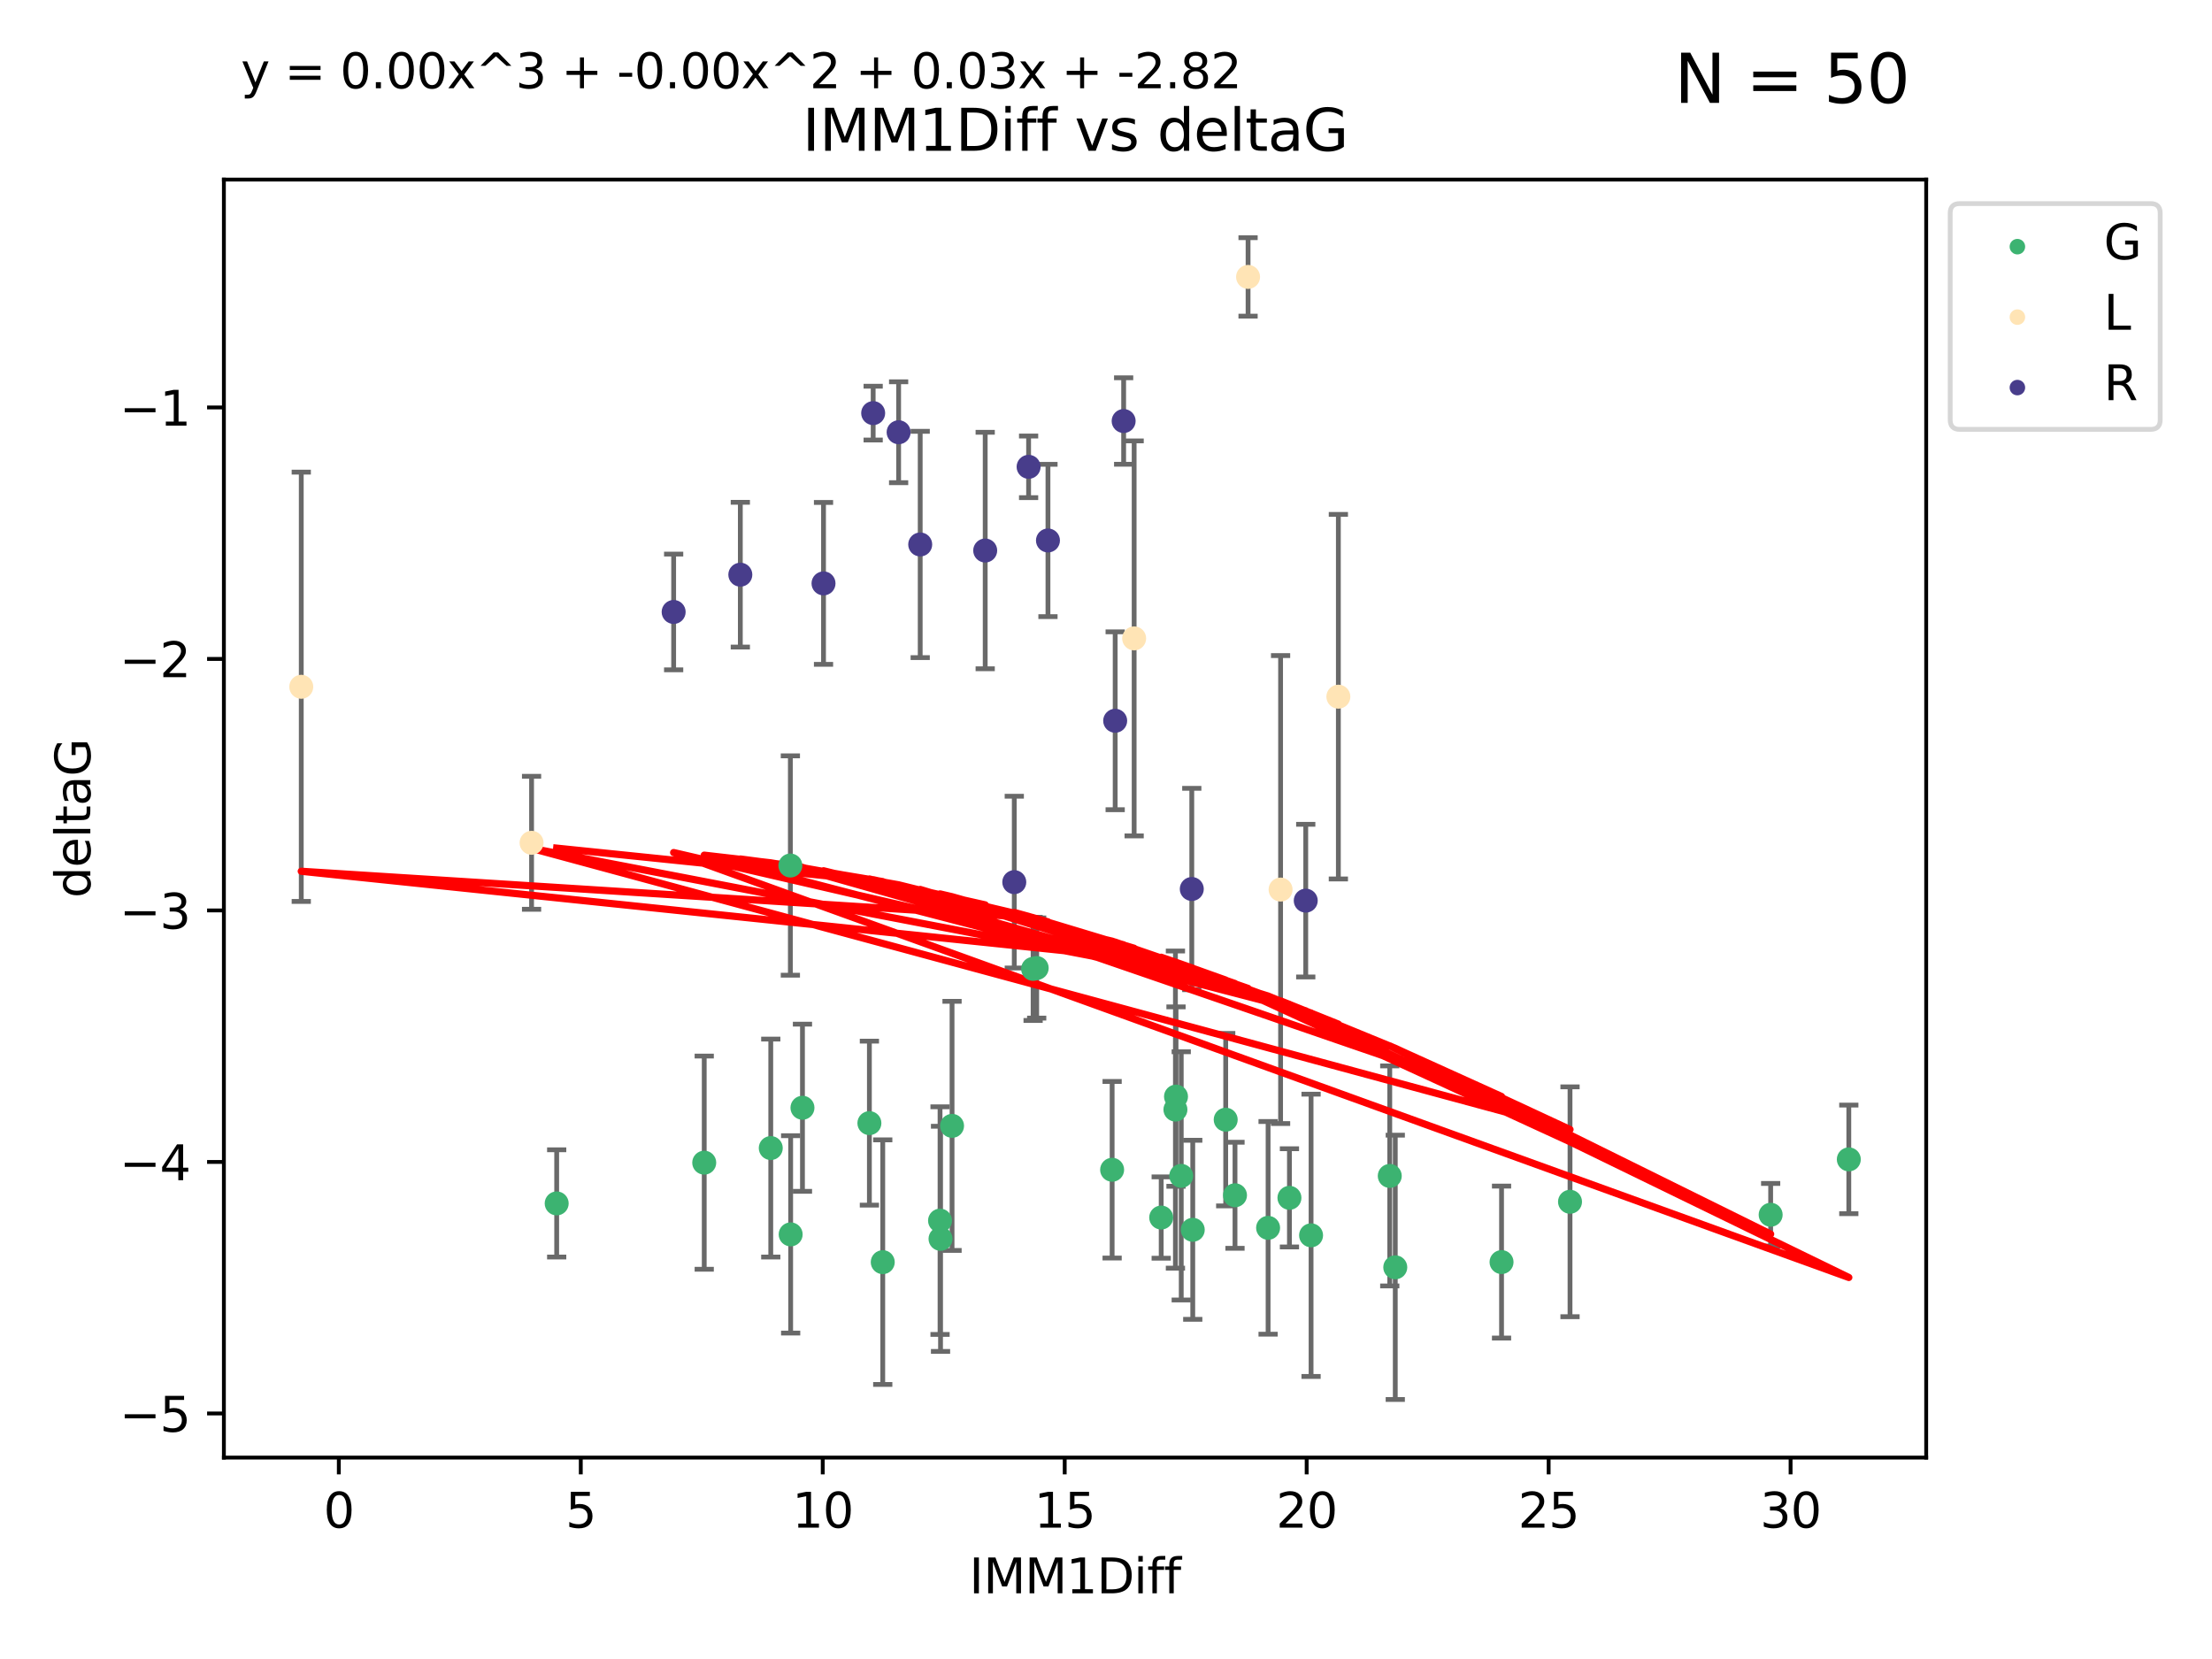 <?xml version="1.0" encoding="utf-8" standalone="no"?>
<!DOCTYPE svg PUBLIC "-//W3C//DTD SVG 1.1//EN"
  "http://www.w3.org/Graphics/SVG/1.1/DTD/svg11.dtd">
<svg xmlns:xlink="http://www.w3.org/1999/xlink" width="460.8pt" height="345.6pt" viewBox="0 0 460.8 345.6" xmlns="http://www.w3.org/2000/svg" version="1.1">
 <defs>
  <style type="text/css">*{stroke-linejoin: round; stroke-linecap: butt}</style>
 </defs>
 <g id="figure_1">
  <g id="patch_1">
   <path d="M 0 345.6 
L 460.8 345.6 
L 460.8 0 
L 0 0 
z
" style="fill: #ffffff"/>
  </g>
  <g id="axes_1">
   <g id="patch_2">
    <path d="M 46.64 303.64 
L 401.26 303.64 
L 401.26 37.411 
L 46.64 37.411 
z
" style="fill: #ffffff"/>
   </g>
   <g id="PathCollection_1">
    <defs>
     <path id="m63e83437bb" d="M 0 1.118 
C 0.297 1.118 0.581 1 0.791 0.791 
C 1 0.581 1.118 0.297 1.118 0 
C 1.118 -0.297 1 -0.581 0.791 -0.791 
C 0.581 -1 0.297 -1.118 0 -1.118 
C -0.297 -1.118 -0.581 -1 -0.791 -0.791 
C -1 -0.581 -1.118 -0.297 -1.118 0 
C -1.118 0.297 -1 0.581 -0.791 0.791 
C -0.581 1 -0.297 1.118 0 1.118 
z
" style="stroke: #3cb371"/>
    </defs>
    <g clip-path="url(#p854e2617be)">
     <use xlink:href="#m63e83437bb" x="115.967" y="250.694" style="fill: #3cb371; stroke: #3cb371"/>
     <use xlink:href="#m63e83437bb" x="183.893" y="262.93" style="fill: #3cb371; stroke: #3cb371"/>
     <use xlink:href="#m63e83437bb" x="160.565" y="239.16" style="fill: #3cb371; stroke: #3cb371"/>
     <use xlink:href="#m63e83437bb" x="146.704" y="242.204" style="fill: #3cb371; stroke: #3cb371"/>
     <use xlink:href="#m63e83437bb" x="273.12" y="257.34" style="fill: #3cb371; stroke: #3cb371"/>
     <use xlink:href="#m63e83437bb" x="164.709" y="257.145" style="fill: #3cb371; stroke: #3cb371"/>
     <use xlink:href="#m63e83437bb" x="231.677" y="243.683" style="fill: #3cb371; stroke: #3cb371"/>
     <use xlink:href="#m63e83437bb" x="257.273" y="248.997" style="fill: #3cb371; stroke: #3cb371"/>
     <use xlink:href="#m63e83437bb" x="327.064" y="250.352" style="fill: #3cb371; stroke: #3cb371"/>
     <use xlink:href="#m63e83437bb" x="290.661" y="264.006" style="fill: #3cb371; stroke: #3cb371"/>
     <use xlink:href="#m63e83437bb" x="264.168" y="255.783" style="fill: #3cb371; stroke: #3cb371"/>
     <use xlink:href="#m63e83437bb" x="195.93" y="258.074" style="fill: #3cb371; stroke: #3cb371"/>
     <use xlink:href="#m63e83437bb" x="246.073" y="244.958" style="fill: #3cb371; stroke: #3cb371"/>
     <use xlink:href="#m63e83437bb" x="241.899" y="253.637" style="fill: #3cb371; stroke: #3cb371"/>
     <use xlink:href="#m63e83437bb" x="268.614" y="249.531" style="fill: #3cb371; stroke: #3cb371"/>
     <use xlink:href="#m63e83437bb" x="215.961" y="201.658" style="fill: #3cb371; stroke: #3cb371"/>
     <use xlink:href="#m63e83437bb" x="248.472" y="256.189" style="fill: #3cb371; stroke: #3cb371"/>
     <use xlink:href="#m63e83437bb" x="368.86" y="253.055" style="fill: #3cb371; stroke: #3cb371"/>
     <use xlink:href="#m63e83437bb" x="289.512" y="244.969" style="fill: #3cb371; stroke: #3cb371"/>
     <use xlink:href="#m63e83437bb" x="312.799" y="262.915" style="fill: #3cb371; stroke: #3cb371"/>
     <use xlink:href="#m63e83437bb" x="181.111" y="233.968" style="fill: #3cb371; stroke: #3cb371"/>
     <use xlink:href="#m63e83437bb" x="215.215" y="201.836" style="fill: #3cb371; stroke: #3cb371"/>
     <use xlink:href="#m63e83437bb" x="244.984" y="228.439" style="fill: #3cb371; stroke: #3cb371"/>
     <use xlink:href="#m63e83437bb" x="385.141" y="241.52" style="fill: #3cb371; stroke: #3cb371"/>
     <use xlink:href="#m63e83437bb" x="255.337" y="233.249" style="fill: #3cb371; stroke: #3cb371"/>
     <use xlink:href="#m63e83437bb" x="244.863" y="231.145" style="fill: #3cb371; stroke: #3cb371"/>
     <use xlink:href="#m63e83437bb" x="164.648" y="180.303" style="fill: #3cb371; stroke: #3cb371"/>
     <use xlink:href="#m63e83437bb" x="198.329" y="234.537" style="fill: #3cb371; stroke: #3cb371"/>
     <use xlink:href="#m63e83437bb" x="195.829" y="254.278" style="fill: #3cb371; stroke: #3cb371"/>
     <use xlink:href="#m63e83437bb" x="167.168" y="230.765" style="fill: #3cb371; stroke: #3cb371"/>
    </g>
   </g>
   <g id="PathCollection_2">
    <defs>
     <path id="m8bf3eb00a0" d="M 0 1.118 
C 0.297 1.118 0.581 1 0.791 0.791 
C 1 0.581 1.118 0.297 1.118 0 
C 1.118 -0.297 1 -0.581 0.791 -0.791 
C 0.581 -1 0.297 -1.118 0 -1.118 
C -0.297 -1.118 -0.581 -1 -0.791 -0.791 
C -1 -0.581 -1.118 -0.297 -1.118 0 
C -1.118 0.297 -1 0.581 -0.791 0.791 
C -0.581 1 -0.297 1.118 0 1.118 
z
" style="stroke: #ffe4b5"/>
    </defs>
    <g clip-path="url(#p854e2617be)">
     <use xlink:href="#m8bf3eb00a0" x="110.735" y="175.57" style="fill: #ffe4b5; stroke: #ffe4b5"/>
     <use xlink:href="#m8bf3eb00a0" x="62.759" y="143.071" style="fill: #ffe4b5; stroke: #ffe4b5"/>
     <use xlink:href="#m8bf3eb00a0" x="278.806" y="145.132" style="fill: #ffe4b5; stroke: #ffe4b5"/>
     <use xlink:href="#m8bf3eb00a0" x="266.769" y="185.314" style="fill: #ffe4b5; stroke: #ffe4b5"/>
     <use xlink:href="#m8bf3eb00a0" x="236.264" y="132.989" style="fill: #ffe4b5; stroke: #ffe4b5"/>
     <use xlink:href="#m8bf3eb00a0" x="259.995" y="57.685" style="fill: #ffe4b5; stroke: #ffe4b5"/>
    </g>
   </g>
   <g id="PathCollection_3">
    <defs>
     <path id="m3279760437" d="M 0 1.118 
C 0.297 1.118 0.581 1 0.791 0.791 
C 1 0.581 1.118 0.297 1.118 0 
C 1.118 -0.297 1 -0.581 0.791 -0.791 
C 0.581 -1 0.297 -1.118 0 -1.118 
C -0.297 -1.118 -0.581 -1 -0.791 -0.791 
C -1 -0.581 -1.118 -0.297 -1.118 0 
C -1.118 0.297 -1 0.581 -0.791 0.791 
C -0.581 1 -0.297 1.118 0 1.118 
z
" style="stroke: #483d8b"/>
    </defs>
    <g clip-path="url(#p854e2617be)">
     <use xlink:href="#m3279760437" x="140.333" y="127.483" style="fill: #483d8b; stroke: #483d8b"/>
     <use xlink:href="#m3279760437" x="248.271" y="185.193" style="fill: #483d8b; stroke: #483d8b"/>
     <use xlink:href="#m3279760437" x="181.897" y="86.058" style="fill: #483d8b; stroke: #483d8b"/>
     <use xlink:href="#m3279760437" x="205.235" y="114.683" style="fill: #483d8b; stroke: #483d8b"/>
     <use xlink:href="#m3279760437" x="154.224" y="119.716" style="fill: #483d8b; stroke: #483d8b"/>
     <use xlink:href="#m3279760437" x="187.2" y="90.044" style="fill: #483d8b; stroke: #483d8b"/>
     <use xlink:href="#m3279760437" x="218.31" y="112.59" style="fill: #483d8b; stroke: #483d8b"/>
     <use xlink:href="#m3279760437" x="211.293" y="183.764" style="fill: #483d8b; stroke: #483d8b"/>
     <use xlink:href="#m3279760437" x="214.277" y="97.249" style="fill: #483d8b; stroke: #483d8b"/>
     <use xlink:href="#m3279760437" x="234.076" y="87.707" style="fill: #483d8b; stroke: #483d8b"/>
     <use xlink:href="#m3279760437" x="171.554" y="121.532" style="fill: #483d8b; stroke: #483d8b"/>
     <use xlink:href="#m3279760437" x="232.312" y="150.149" style="fill: #483d8b; stroke: #483d8b"/>
     <use xlink:href="#m3279760437" x="191.696" y="113.422" style="fill: #483d8b; stroke: #483d8b"/>
     <use xlink:href="#m3279760437" x="272.011" y="187.62" style="fill: #483d8b; stroke: #483d8b"/>
    </g>
   </g>
   <g id="matplotlib.axis_1">
    <g id="xtick_1">
     <g id="line2d_1">
      <defs>
       <path id="m017b2da6de" d="M 0 0 
L 0 3.5 
" style="stroke: #000000; stroke-width: 0.8"/>
      </defs>
      <g>
       <use xlink:href="#m017b2da6de" x="70.582" y="303.64" style="stroke: #000000; stroke-width: 0.8"/>
      </g>
     </g>
     <g id="text_1">
      <!-- 0 -->
      <g transform="translate(67.401 318.238)scale(0.1 -0.1)">
       <defs>
        <path id="DejaVuSans-30" d="M 2034 4250 
Q 1547 4250 1301 3770 
Q 1056 3291 1056 2328 
Q 1056 1369 1301 889 
Q 1547 409 2034 409 
Q 2525 409 2770 889 
Q 3016 1369 3016 2328 
Q 3016 3291 2770 3770 
Q 2525 4250 2034 4250 
z
M 2034 4750 
Q 2819 4750 3233 4129 
Q 3647 3509 3647 2328 
Q 3647 1150 3233 529 
Q 2819 -91 2034 -91 
Q 1250 -91 836 529 
Q 422 1150 422 2328 
Q 422 3509 836 4129 
Q 1250 4750 2034 4750 
z
" transform="scale(0.016)"/>
       </defs>
       <use xlink:href="#DejaVuSans-30"/>
      </g>
     </g>
    </g>
    <g id="xtick_2">
     <g id="line2d_2">
      <g>
       <use xlink:href="#m017b2da6de" x="120.987" y="303.64" style="stroke: #000000; stroke-width: 0.8"/>
      </g>
     </g>
     <g id="text_2">
      <!-- 5 -->
      <g transform="translate(117.806 318.238)scale(0.1 -0.1)">
       <defs>
        <path id="DejaVuSans-35" d="M 691 4666 
L 3169 4666 
L 3169 4134 
L 1269 4134 
L 1269 2991 
Q 1406 3038 1543 3061 
Q 1681 3084 1819 3084 
Q 2600 3084 3056 2656 
Q 3513 2228 3513 1497 
Q 3513 744 3044 326 
Q 2575 -91 1722 -91 
Q 1428 -91 1123 -41 
Q 819 9 494 109 
L 494 744 
Q 775 591 1075 516 
Q 1375 441 1709 441 
Q 2250 441 2565 725 
Q 2881 1009 2881 1497 
Q 2881 1984 2565 2268 
Q 2250 2553 1709 2553 
Q 1456 2553 1204 2497 
Q 953 2441 691 2322 
L 691 4666 
z
" transform="scale(0.016)"/>
       </defs>
       <use xlink:href="#DejaVuSans-35"/>
      </g>
     </g>
    </g>
    <g id="xtick_3">
     <g id="line2d_3">
      <g>
       <use xlink:href="#m017b2da6de" x="171.392" y="303.64" style="stroke: #000000; stroke-width: 0.8"/>
      </g>
     </g>
     <g id="text_3">
      <!-- 10 -->
      <g transform="translate(165.03 318.238)scale(0.1 -0.1)">
       <defs>
        <path id="DejaVuSans-31" d="M 794 531 
L 1825 531 
L 1825 4091 
L 703 3866 
L 703 4441 
L 1819 4666 
L 2450 4666 
L 2450 531 
L 3481 531 
L 3481 0 
L 794 0 
L 794 531 
z
" transform="scale(0.016)"/>
       </defs>
       <use xlink:href="#DejaVuSans-31"/>
       <use xlink:href="#DejaVuSans-30" x="63.623"/>
      </g>
     </g>
    </g>
    <g id="xtick_4">
     <g id="line2d_4">
      <g>
       <use xlink:href="#m017b2da6de" x="221.798" y="303.64" style="stroke: #000000; stroke-width: 0.8"/>
      </g>
     </g>
     <g id="text_4">
      <!-- 15 -->
      <g transform="translate(215.435 318.238)scale(0.1 -0.1)">
       <use xlink:href="#DejaVuSans-31"/>
       <use xlink:href="#DejaVuSans-35" x="63.623"/>
      </g>
     </g>
    </g>
    <g id="xtick_5">
     <g id="line2d_5">
      <g>
       <use xlink:href="#m017b2da6de" x="272.203" y="303.64" style="stroke: #000000; stroke-width: 0.8"/>
      </g>
     </g>
     <g id="text_5">
      <!-- 20 -->
      <g transform="translate(265.84 318.238)scale(0.1 -0.1)">
       <defs>
        <path id="DejaVuSans-32" d="M 1228 531 
L 3431 531 
L 3431 0 
L 469 0 
L 469 531 
Q 828 903 1448 1529 
Q 2069 2156 2228 2338 
Q 2531 2678 2651 2914 
Q 2772 3150 2772 3378 
Q 2772 3750 2511 3984 
Q 2250 4219 1831 4219 
Q 1534 4219 1204 4116 
Q 875 4013 500 3803 
L 500 4441 
Q 881 4594 1212 4672 
Q 1544 4750 1819 4750 
Q 2544 4750 2975 4387 
Q 3406 4025 3406 3419 
Q 3406 3131 3298 2873 
Q 3191 2616 2906 2266 
Q 2828 2175 2409 1742 
Q 1991 1309 1228 531 
z
" transform="scale(0.016)"/>
       </defs>
       <use xlink:href="#DejaVuSans-32"/>
       <use xlink:href="#DejaVuSans-30" x="63.623"/>
      </g>
     </g>
    </g>
    <g id="xtick_6">
     <g id="line2d_6">
      <g>
       <use xlink:href="#m017b2da6de" x="322.608" y="303.64" style="stroke: #000000; stroke-width: 0.8"/>
      </g>
     </g>
     <g id="text_6">
      <!-- 25 -->
      <g transform="translate(316.246 318.238)scale(0.1 -0.1)">
       <use xlink:href="#DejaVuSans-32"/>
       <use xlink:href="#DejaVuSans-35" x="63.623"/>
      </g>
     </g>
    </g>
    <g id="xtick_7">
     <g id="line2d_7">
      <g>
       <use xlink:href="#m017b2da6de" x="373.013" y="303.64" style="stroke: #000000; stroke-width: 0.8"/>
      </g>
     </g>
     <g id="text_7">
      <!-- 30 -->
      <g transform="translate(366.651 318.238)scale(0.1 -0.1)">
       <defs>
        <path id="DejaVuSans-33" d="M 2597 2516 
Q 3050 2419 3304 2112 
Q 3559 1806 3559 1356 
Q 3559 666 3084 287 
Q 2609 -91 1734 -91 
Q 1441 -91 1130 -33 
Q 819 25 488 141 
L 488 750 
Q 750 597 1062 519 
Q 1375 441 1716 441 
Q 2309 441 2620 675 
Q 2931 909 2931 1356 
Q 2931 1769 2642 2001 
Q 2353 2234 1838 2234 
L 1294 2234 
L 1294 2753 
L 1863 2753 
Q 2328 2753 2575 2939 
Q 2822 3125 2822 3475 
Q 2822 3834 2567 4026 
Q 2313 4219 1838 4219 
Q 1578 4219 1281 4162 
Q 984 4106 628 3988 
L 628 4550 
Q 988 4650 1302 4700 
Q 1616 4750 1894 4750 
Q 2613 4750 3031 4423 
Q 3450 4097 3450 3541 
Q 3450 3153 3228 2886 
Q 3006 2619 2597 2516 
z
" transform="scale(0.016)"/>
       </defs>
       <use xlink:href="#DejaVuSans-33"/>
       <use xlink:href="#DejaVuSans-30" x="63.623"/>
      </g>
     </g>
    </g>
    <g id="text_8">
     <!-- IMM1Diff -->
     <g transform="translate(201.906 331.917)scale(0.1 -0.1)">
      <defs>
       <path id="DejaVuSans-49" d="M 628 4666 
L 1259 4666 
L 1259 0 
L 628 0 
L 628 4666 
z
" transform="scale(0.016)"/>
       <path id="DejaVuSans-4d" d="M 628 4666 
L 1569 4666 
L 2759 1491 
L 3956 4666 
L 4897 4666 
L 4897 0 
L 4281 0 
L 4281 4097 
L 3078 897 
L 2444 897 
L 1241 4097 
L 1241 0 
L 628 0 
L 628 4666 
z
" transform="scale(0.016)"/>
       <path id="DejaVuSans-44" d="M 1259 4147 
L 1259 519 
L 2022 519 
Q 2988 519 3436 956 
Q 3884 1394 3884 2338 
Q 3884 3275 3436 3711 
Q 2988 4147 2022 4147 
L 1259 4147 
z
M 628 4666 
L 1925 4666 
Q 3281 4666 3915 4102 
Q 4550 3538 4550 2338 
Q 4550 1131 3912 565 
Q 3275 0 1925 0 
L 628 0 
L 628 4666 
z
" transform="scale(0.016)"/>
       <path id="DejaVuSans-69" d="M 603 3500 
L 1178 3500 
L 1178 0 
L 603 0 
L 603 3500 
z
M 603 4863 
L 1178 4863 
L 1178 4134 
L 603 4134 
L 603 4863 
z
" transform="scale(0.016)"/>
       <path id="DejaVuSans-66" d="M 2375 4863 
L 2375 4384 
L 1825 4384 
Q 1516 4384 1395 4259 
Q 1275 4134 1275 3809 
L 1275 3500 
L 2222 3500 
L 2222 3053 
L 1275 3053 
L 1275 0 
L 697 0 
L 697 3053 
L 147 3053 
L 147 3500 
L 697 3500 
L 697 3744 
Q 697 4328 969 4595 
Q 1241 4863 1831 4863 
L 2375 4863 
z
" transform="scale(0.016)"/>
      </defs>
      <use xlink:href="#DejaVuSans-49"/>
      <use xlink:href="#DejaVuSans-4d" x="29.492"/>
      <use xlink:href="#DejaVuSans-4d" x="115.771"/>
      <use xlink:href="#DejaVuSans-31" x="202.051"/>
      <use xlink:href="#DejaVuSans-44" x="265.674"/>
      <use xlink:href="#DejaVuSans-69" x="342.676"/>
      <use xlink:href="#DejaVuSans-66" x="370.459"/>
      <use xlink:href="#DejaVuSans-66" x="405.664"/>
     </g>
    </g>
   </g>
   <g id="matplotlib.axis_2">
    <g id="ytick_1">
     <g id="line2d_8">
      <defs>
       <path id="mad3eab6c89" d="M 0 0 
L -3.5 0 
" style="stroke: #000000; stroke-width: 0.8"/>
      </defs>
      <g>
       <use xlink:href="#mad3eab6c89" x="46.64" y="294.452" style="stroke: #000000; stroke-width: 0.8"/>
      </g>
     </g>
     <g id="text_9">
      <!-- −5 -->
      <g transform="translate(24.898 298.251)scale(0.1 -0.1)">
       <defs>
        <path id="DejaVuSans-2212" d="M 678 2272 
L 4684 2272 
L 4684 1741 
L 678 1741 
L 678 2272 
z
" transform="scale(0.016)"/>
       </defs>
       <use xlink:href="#DejaVuSans-2212"/>
       <use xlink:href="#DejaVuSans-35" x="83.789"/>
      </g>
     </g>
    </g>
    <g id="ytick_2">
     <g id="line2d_9">
      <g>
       <use xlink:href="#mad3eab6c89" x="46.64" y="242.057" style="stroke: #000000; stroke-width: 0.8"/>
      </g>
     </g>
     <g id="text_10">
      <!-- −4 -->
      <g transform="translate(24.898 245.857)scale(0.1 -0.1)">
       <defs>
        <path id="DejaVuSans-34" d="M 2419 4116 
L 825 1625 
L 2419 1625 
L 2419 4116 
z
M 2253 4666 
L 3047 4666 
L 3047 1625 
L 3713 1625 
L 3713 1100 
L 3047 1100 
L 3047 0 
L 2419 0 
L 2419 1100 
L 313 1100 
L 313 1709 
L 2253 4666 
z
" transform="scale(0.016)"/>
       </defs>
       <use xlink:href="#DejaVuSans-2212"/>
       <use xlink:href="#DejaVuSans-34" x="83.789"/>
      </g>
     </g>
    </g>
    <g id="ytick_3">
     <g id="line2d_10">
      <g>
       <use xlink:href="#mad3eab6c89" x="46.64" y="189.663" style="stroke: #000000; stroke-width: 0.8"/>
      </g>
     </g>
     <g id="text_11">
      <!-- −3 -->
      <g transform="translate(24.898 193.462)scale(0.1 -0.1)">
       <use xlink:href="#DejaVuSans-2212"/>
       <use xlink:href="#DejaVuSans-33" x="83.789"/>
      </g>
     </g>
    </g>
    <g id="ytick_4">
     <g id="line2d_11">
      <g>
       <use xlink:href="#mad3eab6c89" x="46.64" y="137.269" style="stroke: #000000; stroke-width: 0.8"/>
      </g>
     </g>
     <g id="text_12">
      <!-- −2 -->
      <g transform="translate(24.898 141.068)scale(0.1 -0.1)">
       <use xlink:href="#DejaVuSans-2212"/>
       <use xlink:href="#DejaVuSans-32" x="83.789"/>
      </g>
     </g>
    </g>
    <g id="ytick_5">
     <g id="line2d_12">
      <g>
       <use xlink:href="#mad3eab6c89" x="46.64" y="84.875" style="stroke: #000000; stroke-width: 0.8"/>
      </g>
     </g>
     <g id="text_13">
      <!-- −1 -->
      <g transform="translate(24.898 88.674)scale(0.1 -0.1)">
       <use xlink:href="#DejaVuSans-2212"/>
       <use xlink:href="#DejaVuSans-31" x="83.789"/>
      </g>
     </g>
    </g>
    <g id="text_14">
     <!-- deltaG -->
     <g transform="translate(18.818 187.064)rotate(-90)scale(0.1 -0.1)">
      <defs>
       <path id="DejaVuSans-64" d="M 2906 2969 
L 2906 4863 
L 3481 4863 
L 3481 0 
L 2906 0 
L 2906 525 
Q 2725 213 2448 61 
Q 2172 -91 1784 -91 
Q 1150 -91 751 415 
Q 353 922 353 1747 
Q 353 2572 751 3078 
Q 1150 3584 1784 3584 
Q 2172 3584 2448 3432 
Q 2725 3281 2906 2969 
z
M 947 1747 
Q 947 1113 1208 752 
Q 1469 391 1925 391 
Q 2381 391 2643 752 
Q 2906 1113 2906 1747 
Q 2906 2381 2643 2742 
Q 2381 3103 1925 3103 
Q 1469 3103 1208 2742 
Q 947 2381 947 1747 
z
" transform="scale(0.016)"/>
       <path id="DejaVuSans-65" d="M 3597 1894 
L 3597 1613 
L 953 1613 
Q 991 1019 1311 708 
Q 1631 397 2203 397 
Q 2534 397 2845 478 
Q 3156 559 3463 722 
L 3463 178 
Q 3153 47 2828 -22 
Q 2503 -91 2169 -91 
Q 1331 -91 842 396 
Q 353 884 353 1716 
Q 353 2575 817 3079 
Q 1281 3584 2069 3584 
Q 2775 3584 3186 3129 
Q 3597 2675 3597 1894 
z
M 3022 2063 
Q 3016 2534 2758 2815 
Q 2500 3097 2075 3097 
Q 1594 3097 1305 2825 
Q 1016 2553 972 2059 
L 3022 2063 
z
" transform="scale(0.016)"/>
       <path id="DejaVuSans-6c" d="M 603 4863 
L 1178 4863 
L 1178 0 
L 603 0 
L 603 4863 
z
" transform="scale(0.016)"/>
       <path id="DejaVuSans-74" d="M 1172 4494 
L 1172 3500 
L 2356 3500 
L 2356 3053 
L 1172 3053 
L 1172 1153 
Q 1172 725 1289 603 
Q 1406 481 1766 481 
L 2356 481 
L 2356 0 
L 1766 0 
Q 1100 0 847 248 
Q 594 497 594 1153 
L 594 3053 
L 172 3053 
L 172 3500 
L 594 3500 
L 594 4494 
L 1172 4494 
z
" transform="scale(0.016)"/>
       <path id="DejaVuSans-61" d="M 2194 1759 
Q 1497 1759 1228 1600 
Q 959 1441 959 1056 
Q 959 750 1161 570 
Q 1363 391 1709 391 
Q 2188 391 2477 730 
Q 2766 1069 2766 1631 
L 2766 1759 
L 2194 1759 
z
M 3341 1997 
L 3341 0 
L 2766 0 
L 2766 531 
Q 2569 213 2275 61 
Q 1981 -91 1556 -91 
Q 1019 -91 701 211 
Q 384 513 384 1019 
Q 384 1609 779 1909 
Q 1175 2209 1959 2209 
L 2766 2209 
L 2766 2266 
Q 2766 2663 2505 2880 
Q 2244 3097 1772 3097 
Q 1472 3097 1187 3025 
Q 903 2953 641 2809 
L 641 3341 
Q 956 3463 1253 3523 
Q 1550 3584 1831 3584 
Q 2591 3584 2966 3190 
Q 3341 2797 3341 1997 
z
" transform="scale(0.016)"/>
       <path id="DejaVuSans-47" d="M 3809 666 
L 3809 1919 
L 2778 1919 
L 2778 2438 
L 4434 2438 
L 4434 434 
Q 4069 175 3628 42 
Q 3188 -91 2688 -91 
Q 1594 -91 976 548 
Q 359 1188 359 2328 
Q 359 3472 976 4111 
Q 1594 4750 2688 4750 
Q 3144 4750 3555 4637 
Q 3966 4525 4313 4306 
L 4313 3634 
Q 3963 3931 3569 4081 
Q 3175 4231 2741 4231 
Q 1884 4231 1454 3753 
Q 1025 3275 1025 2328 
Q 1025 1384 1454 906 
Q 1884 428 2741 428 
Q 3075 428 3337 486 
Q 3600 544 3809 666 
z
" transform="scale(0.016)"/>
      </defs>
      <use xlink:href="#DejaVuSans-64"/>
      <use xlink:href="#DejaVuSans-65" x="63.477"/>
      <use xlink:href="#DejaVuSans-6c" x="125"/>
      <use xlink:href="#DejaVuSans-74" x="152.783"/>
      <use xlink:href="#DejaVuSans-61" x="191.992"/>
      <use xlink:href="#DejaVuSans-47" x="253.271"/>
     </g>
    </g>
   </g>
   <g id="LineCollection_1">
    <path d="M 115.967 261.865 
L 115.967 239.523 
" clip-path="url(#p854e2617be)" style="fill: none; stroke: #696969"/>
    <path d="M 183.893 288.405 
L 183.893 237.455 
" clip-path="url(#p854e2617be)" style="fill: none; stroke: #696969"/>
    <path d="M 160.565 261.862 
L 160.565 216.458 
" clip-path="url(#p854e2617be)" style="fill: none; stroke: #696969"/>
    <path d="M 146.704 264.405 
L 146.704 220.002 
" clip-path="url(#p854e2617be)" style="fill: none; stroke: #696969"/>
    <path d="M 273.12 286.739 
L 273.12 227.94 
" clip-path="url(#p854e2617be)" style="fill: none; stroke: #696969"/>
    <path d="M 164.709 277.699 
L 164.709 236.59 
" clip-path="url(#p854e2617be)" style="fill: none; stroke: #696969"/>
    <path d="M 231.677 262.075 
L 231.677 225.29 
" clip-path="url(#p854e2617be)" style="fill: none; stroke: #696969"/>
    <path d="M 257.273 260.044 
L 257.273 237.949 
" clip-path="url(#p854e2617be)" style="fill: none; stroke: #696969"/>
    <path d="M 327.064 274.292 
L 327.064 226.412 
" clip-path="url(#p854e2617be)" style="fill: none; stroke: #696969"/>
    <path d="M 290.661 291.539 
L 290.661 236.473 
" clip-path="url(#p854e2617be)" style="fill: none; stroke: #696969"/>
    <path d="M 264.168 277.934 
L 264.168 233.631 
" clip-path="url(#p854e2617be)" style="fill: none; stroke: #696969"/>
    <path d="M 195.93 281.527 
L 195.93 234.621 
" clip-path="url(#p854e2617be)" style="fill: none; stroke: #696969"/>
    <path d="M 246.073 270.812 
L 246.073 219.103 
" clip-path="url(#p854e2617be)" style="fill: none; stroke: #696969"/>
    <path d="M 241.899 262.109 
L 241.899 245.165 
" clip-path="url(#p854e2617be)" style="fill: none; stroke: #696969"/>
    <path d="M 268.614 259.759 
L 268.614 239.303 
" clip-path="url(#p854e2617be)" style="fill: none; stroke: #696969"/>
    <path d="M 215.961 212.091 
L 215.961 191.226 
" clip-path="url(#p854e2617be)" style="fill: none; stroke: #696969"/>
    <path d="M 248.472 274.839 
L 248.472 237.54 
" clip-path="url(#p854e2617be)" style="fill: none; stroke: #696969"/>
    <path d="M 368.86 259.579 
L 368.86 246.532 
" clip-path="url(#p854e2617be)" style="fill: none; stroke: #696969"/>
    <path d="M 289.512 267.888 
L 289.512 222.051 
" clip-path="url(#p854e2617be)" style="fill: none; stroke: #696969"/>
    <path d="M 312.799 278.743 
L 312.799 247.087 
" clip-path="url(#p854e2617be)" style="fill: none; stroke: #696969"/>
    <path d="M 181.111 251.046 
L 181.111 216.89 
" clip-path="url(#p854e2617be)" style="fill: none; stroke: #696969"/>
    <path d="M 215.215 212.583 
L 215.215 191.089 
" clip-path="url(#p854e2617be)" style="fill: none; stroke: #696969"/>
    <path d="M 244.984 247.124 
L 244.984 209.753 
" clip-path="url(#p854e2617be)" style="fill: none; stroke: #696969"/>
    <path d="M 385.141 252.833 
L 385.141 230.207 
" clip-path="url(#p854e2617be)" style="fill: none; stroke: #696969"/>
    <path d="M 255.337 251.211 
L 255.337 215.287 
" clip-path="url(#p854e2617be)" style="fill: none; stroke: #696969"/>
    <path d="M 244.863 264.181 
L 244.863 198.11 
" clip-path="url(#p854e2617be)" style="fill: none; stroke: #696969"/>
    <path d="M 164.648 203.148 
L 164.648 157.457 
" clip-path="url(#p854e2617be)" style="fill: none; stroke: #696969"/>
    <path d="M 198.329 260.484 
L 198.329 208.591 
" clip-path="url(#p854e2617be)" style="fill: none; stroke: #696969"/>
    <path d="M 195.829 277.988 
L 195.829 230.568 
" clip-path="url(#p854e2617be)" style="fill: none; stroke: #696969"/>
    <path d="M 167.168 248.177 
L 167.168 213.353 
" clip-path="url(#p854e2617be)" style="fill: none; stroke: #696969"/>
   </g>
   <g id="line2d_13">
    <defs>
     <path id="m319acc1d3b" d="M 2 0 
L -2 -0 
" style="stroke: #696969"/>
    </defs>
    <g clip-path="url(#p854e2617be)">
     <use xlink:href="#m319acc1d3b" x="115.967" y="261.865" style="fill: #696969; stroke: #696969"/>
     <use xlink:href="#m319acc1d3b" x="183.893" y="288.405" style="fill: #696969; stroke: #696969"/>
     <use xlink:href="#m319acc1d3b" x="160.565" y="261.862" style="fill: #696969; stroke: #696969"/>
     <use xlink:href="#m319acc1d3b" x="146.704" y="264.405" style="fill: #696969; stroke: #696969"/>
     <use xlink:href="#m319acc1d3b" x="273.12" y="286.739" style="fill: #696969; stroke: #696969"/>
     <use xlink:href="#m319acc1d3b" x="164.709" y="277.699" style="fill: #696969; stroke: #696969"/>
     <use xlink:href="#m319acc1d3b" x="231.677" y="262.075" style="fill: #696969; stroke: #696969"/>
     <use xlink:href="#m319acc1d3b" x="257.273" y="260.044" style="fill: #696969; stroke: #696969"/>
     <use xlink:href="#m319acc1d3b" x="327.064" y="274.292" style="fill: #696969; stroke: #696969"/>
     <use xlink:href="#m319acc1d3b" x="290.661" y="291.539" style="fill: #696969; stroke: #696969"/>
     <use xlink:href="#m319acc1d3b" x="264.168" y="277.934" style="fill: #696969; stroke: #696969"/>
     <use xlink:href="#m319acc1d3b" x="195.93" y="281.527" style="fill: #696969; stroke: #696969"/>
     <use xlink:href="#m319acc1d3b" x="246.073" y="270.812" style="fill: #696969; stroke: #696969"/>
     <use xlink:href="#m319acc1d3b" x="241.899" y="262.109" style="fill: #696969; stroke: #696969"/>
     <use xlink:href="#m319acc1d3b" x="268.614" y="259.759" style="fill: #696969; stroke: #696969"/>
     <use xlink:href="#m319acc1d3b" x="215.961" y="212.091" style="fill: #696969; stroke: #696969"/>
     <use xlink:href="#m319acc1d3b" x="248.472" y="274.839" style="fill: #696969; stroke: #696969"/>
     <use xlink:href="#m319acc1d3b" x="368.86" y="259.579" style="fill: #696969; stroke: #696969"/>
     <use xlink:href="#m319acc1d3b" x="289.512" y="267.888" style="fill: #696969; stroke: #696969"/>
     <use xlink:href="#m319acc1d3b" x="312.799" y="278.743" style="fill: #696969; stroke: #696969"/>
     <use xlink:href="#m319acc1d3b" x="181.111" y="251.046" style="fill: #696969; stroke: #696969"/>
     <use xlink:href="#m319acc1d3b" x="215.215" y="212.583" style="fill: #696969; stroke: #696969"/>
     <use xlink:href="#m319acc1d3b" x="244.984" y="247.124" style="fill: #696969; stroke: #696969"/>
     <use xlink:href="#m319acc1d3b" x="385.141" y="252.833" style="fill: #696969; stroke: #696969"/>
     <use xlink:href="#m319acc1d3b" x="255.337" y="251.211" style="fill: #696969; stroke: #696969"/>
     <use xlink:href="#m319acc1d3b" x="244.863" y="264.181" style="fill: #696969; stroke: #696969"/>
     <use xlink:href="#m319acc1d3b" x="164.648" y="203.148" style="fill: #696969; stroke: #696969"/>
     <use xlink:href="#m319acc1d3b" x="198.329" y="260.484" style="fill: #696969; stroke: #696969"/>
     <use xlink:href="#m319acc1d3b" x="195.829" y="277.988" style="fill: #696969; stroke: #696969"/>
     <use xlink:href="#m319acc1d3b" x="167.168" y="248.177" style="fill: #696969; stroke: #696969"/>
    </g>
   </g>
   <g id="line2d_14">
    <g clip-path="url(#p854e2617be)">
     <use xlink:href="#m319acc1d3b" x="115.967" y="239.523" style="fill: #696969; stroke: #696969"/>
     <use xlink:href="#m319acc1d3b" x="183.893" y="237.455" style="fill: #696969; stroke: #696969"/>
     <use xlink:href="#m319acc1d3b" x="160.565" y="216.458" style="fill: #696969; stroke: #696969"/>
     <use xlink:href="#m319acc1d3b" x="146.704" y="220.002" style="fill: #696969; stroke: #696969"/>
     <use xlink:href="#m319acc1d3b" x="273.12" y="227.94" style="fill: #696969; stroke: #696969"/>
     <use xlink:href="#m319acc1d3b" x="164.709" y="236.59" style="fill: #696969; stroke: #696969"/>
     <use xlink:href="#m319acc1d3b" x="231.677" y="225.29" style="fill: #696969; stroke: #696969"/>
     <use xlink:href="#m319acc1d3b" x="257.273" y="237.949" style="fill: #696969; stroke: #696969"/>
     <use xlink:href="#m319acc1d3b" x="327.064" y="226.412" style="fill: #696969; stroke: #696969"/>
     <use xlink:href="#m319acc1d3b" x="290.661" y="236.473" style="fill: #696969; stroke: #696969"/>
     <use xlink:href="#m319acc1d3b" x="264.168" y="233.631" style="fill: #696969; stroke: #696969"/>
     <use xlink:href="#m319acc1d3b" x="195.93" y="234.621" style="fill: #696969; stroke: #696969"/>
     <use xlink:href="#m319acc1d3b" x="246.073" y="219.103" style="fill: #696969; stroke: #696969"/>
     <use xlink:href="#m319acc1d3b" x="241.899" y="245.165" style="fill: #696969; stroke: #696969"/>
     <use xlink:href="#m319acc1d3b" x="268.614" y="239.303" style="fill: #696969; stroke: #696969"/>
     <use xlink:href="#m319acc1d3b" x="215.961" y="191.226" style="fill: #696969; stroke: #696969"/>
     <use xlink:href="#m319acc1d3b" x="248.472" y="237.54" style="fill: #696969; stroke: #696969"/>
     <use xlink:href="#m319acc1d3b" x="368.86" y="246.532" style="fill: #696969; stroke: #696969"/>
     <use xlink:href="#m319acc1d3b" x="289.512" y="222.051" style="fill: #696969; stroke: #696969"/>
     <use xlink:href="#m319acc1d3b" x="312.799" y="247.087" style="fill: #696969; stroke: #696969"/>
     <use xlink:href="#m319acc1d3b" x="181.111" y="216.89" style="fill: #696969; stroke: #696969"/>
     <use xlink:href="#m319acc1d3b" x="215.215" y="191.089" style="fill: #696969; stroke: #696969"/>
     <use xlink:href="#m319acc1d3b" x="244.984" y="209.753" style="fill: #696969; stroke: #696969"/>
     <use xlink:href="#m319acc1d3b" x="385.141" y="230.207" style="fill: #696969; stroke: #696969"/>
     <use xlink:href="#m319acc1d3b" x="255.337" y="215.287" style="fill: #696969; stroke: #696969"/>
     <use xlink:href="#m319acc1d3b" x="244.863" y="198.11" style="fill: #696969; stroke: #696969"/>
     <use xlink:href="#m319acc1d3b" x="164.648" y="157.457" style="fill: #696969; stroke: #696969"/>
     <use xlink:href="#m319acc1d3b" x="198.329" y="208.591" style="fill: #696969; stroke: #696969"/>
     <use xlink:href="#m319acc1d3b" x="195.829" y="230.568" style="fill: #696969; stroke: #696969"/>
     <use xlink:href="#m319acc1d3b" x="167.168" y="213.353" style="fill: #696969; stroke: #696969"/>
    </g>
   </g>
   <g id="LineCollection_2">
    <path d="M 110.735 189.421 
L 110.735 161.719 
" clip-path="url(#p854e2617be)" style="fill: none; stroke: #696969"/>
    <path d="M 62.759 187.786 
L 62.759 98.355 
" clip-path="url(#p854e2617be)" style="fill: none; stroke: #696969"/>
    <path d="M 278.806 183.102 
L 278.806 107.161 
" clip-path="url(#p854e2617be)" style="fill: none; stroke: #696969"/>
    <path d="M 266.769 234.06 
L 266.769 136.568 
" clip-path="url(#p854e2617be)" style="fill: none; stroke: #696969"/>
    <path d="M 236.264 174.133 
L 236.264 91.846 
" clip-path="url(#p854e2617be)" style="fill: none; stroke: #696969"/>
    <path d="M 259.995 65.858 
L 259.995 49.513 
" clip-path="url(#p854e2617be)" style="fill: none; stroke: #696969"/>
   </g>
   <g id="line2d_15">
    <g clip-path="url(#p854e2617be)">
     <use xlink:href="#m319acc1d3b" x="110.735" y="189.421" style="fill: #696969; stroke: #696969"/>
     <use xlink:href="#m319acc1d3b" x="62.759" y="187.786" style="fill: #696969; stroke: #696969"/>
     <use xlink:href="#m319acc1d3b" x="278.806" y="183.102" style="fill: #696969; stroke: #696969"/>
     <use xlink:href="#m319acc1d3b" x="266.769" y="234.06" style="fill: #696969; stroke: #696969"/>
     <use xlink:href="#m319acc1d3b" x="236.264" y="174.133" style="fill: #696969; stroke: #696969"/>
     <use xlink:href="#m319acc1d3b" x="259.995" y="65.858" style="fill: #696969; stroke: #696969"/>
    </g>
   </g>
   <g id="line2d_16">
    <g clip-path="url(#p854e2617be)">
     <use xlink:href="#m319acc1d3b" x="110.735" y="161.719" style="fill: #696969; stroke: #696969"/>
     <use xlink:href="#m319acc1d3b" x="62.759" y="98.355" style="fill: #696969; stroke: #696969"/>
     <use xlink:href="#m319acc1d3b" x="278.806" y="107.161" style="fill: #696969; stroke: #696969"/>
     <use xlink:href="#m319acc1d3b" x="266.769" y="136.568" style="fill: #696969; stroke: #696969"/>
     <use xlink:href="#m319acc1d3b" x="236.264" y="91.846" style="fill: #696969; stroke: #696969"/>
     <use xlink:href="#m319acc1d3b" x="259.995" y="49.513" style="fill: #696969; stroke: #696969"/>
    </g>
   </g>
   <g id="LineCollection_3">
    <path d="M 140.333 139.54 
L 140.333 115.425 
" clip-path="url(#p854e2617be)" style="fill: none; stroke: #696969"/>
    <path d="M 248.271 206.167 
L 248.271 164.219 
" clip-path="url(#p854e2617be)" style="fill: none; stroke: #696969"/>
    <path d="M 181.897 91.664 
L 181.897 80.453 
" clip-path="url(#p854e2617be)" style="fill: none; stroke: #696969"/>
    <path d="M 205.235 139.317 
L 205.235 90.049 
" clip-path="url(#p854e2617be)" style="fill: none; stroke: #696969"/>
    <path d="M 154.224 134.791 
L 154.224 104.641 
" clip-path="url(#p854e2617be)" style="fill: none; stroke: #696969"/>
    <path d="M 187.2 100.554 
L 187.2 79.535 
" clip-path="url(#p854e2617be)" style="fill: none; stroke: #696969"/>
    <path d="M 218.31 128.453 
L 218.31 96.726 
" clip-path="url(#p854e2617be)" style="fill: none; stroke: #696969"/>
    <path d="M 211.293 201.654 
L 211.293 165.873 
" clip-path="url(#p854e2617be)" style="fill: none; stroke: #696969"/>
    <path d="M 214.277 103.664 
L 214.277 90.834 
" clip-path="url(#p854e2617be)" style="fill: none; stroke: #696969"/>
    <path d="M 234.076 96.711 
L 234.076 78.702 
" clip-path="url(#p854e2617be)" style="fill: none; stroke: #696969"/>
    <path d="M 171.554 138.393 
L 171.554 104.671 
" clip-path="url(#p854e2617be)" style="fill: none; stroke: #696969"/>
    <path d="M 232.312 168.678 
L 232.312 131.62 
" clip-path="url(#p854e2617be)" style="fill: none; stroke: #696969"/>
    <path d="M 191.696 136.996 
L 191.696 89.848 
" clip-path="url(#p854e2617be)" style="fill: none; stroke: #696969"/>
    <path d="M 272.011 203.521 
L 272.011 171.72 
" clip-path="url(#p854e2617be)" style="fill: none; stroke: #696969"/>
   </g>
   <g id="line2d_17">
    <g clip-path="url(#p854e2617be)">
     <use xlink:href="#m319acc1d3b" x="140.333" y="139.54" style="fill: #696969; stroke: #696969"/>
     <use xlink:href="#m319acc1d3b" x="248.271" y="206.167" style="fill: #696969; stroke: #696969"/>
     <use xlink:href="#m319acc1d3b" x="181.897" y="91.664" style="fill: #696969; stroke: #696969"/>
     <use xlink:href="#m319acc1d3b" x="205.235" y="139.317" style="fill: #696969; stroke: #696969"/>
     <use xlink:href="#m319acc1d3b" x="154.224" y="134.791" style="fill: #696969; stroke: #696969"/>
     <use xlink:href="#m319acc1d3b" x="187.2" y="100.554" style="fill: #696969; stroke: #696969"/>
     <use xlink:href="#m319acc1d3b" x="218.31" y="128.453" style="fill: #696969; stroke: #696969"/>
     <use xlink:href="#m319acc1d3b" x="211.293" y="201.654" style="fill: #696969; stroke: #696969"/>
     <use xlink:href="#m319acc1d3b" x="214.277" y="103.664" style="fill: #696969; stroke: #696969"/>
     <use xlink:href="#m319acc1d3b" x="234.076" y="96.711" style="fill: #696969; stroke: #696969"/>
     <use xlink:href="#m319acc1d3b" x="171.554" y="138.393" style="fill: #696969; stroke: #696969"/>
     <use xlink:href="#m319acc1d3b" x="232.312" y="168.678" style="fill: #696969; stroke: #696969"/>
     <use xlink:href="#m319acc1d3b" x="191.696" y="136.996" style="fill: #696969; stroke: #696969"/>
     <use xlink:href="#m319acc1d3b" x="272.011" y="203.521" style="fill: #696969; stroke: #696969"/>
    </g>
   </g>
   <g id="line2d_18">
    <g clip-path="url(#p854e2617be)">
     <use xlink:href="#m319acc1d3b" x="140.333" y="115.425" style="fill: #696969; stroke: #696969"/>
     <use xlink:href="#m319acc1d3b" x="248.271" y="164.219" style="fill: #696969; stroke: #696969"/>
     <use xlink:href="#m319acc1d3b" x="181.897" y="80.453" style="fill: #696969; stroke: #696969"/>
     <use xlink:href="#m319acc1d3b" x="205.235" y="90.049" style="fill: #696969; stroke: #696969"/>
     <use xlink:href="#m319acc1d3b" x="154.224" y="104.641" style="fill: #696969; stroke: #696969"/>
     <use xlink:href="#m319acc1d3b" x="187.2" y="79.535" style="fill: #696969; stroke: #696969"/>
     <use xlink:href="#m319acc1d3b" x="218.31" y="96.726" style="fill: #696969; stroke: #696969"/>
     <use xlink:href="#m319acc1d3b" x="211.293" y="165.873" style="fill: #696969; stroke: #696969"/>
     <use xlink:href="#m319acc1d3b" x="214.277" y="90.834" style="fill: #696969; stroke: #696969"/>
     <use xlink:href="#m319acc1d3b" x="234.076" y="78.702" style="fill: #696969; stroke: #696969"/>
     <use xlink:href="#m319acc1d3b" x="171.554" y="104.671" style="fill: #696969; stroke: #696969"/>
     <use xlink:href="#m319acc1d3b" x="232.312" y="131.62" style="fill: #696969; stroke: #696969"/>
     <use xlink:href="#m319acc1d3b" x="191.696" y="89.848" style="fill: #696969; stroke: #696969"/>
     <use xlink:href="#m319acc1d3b" x="272.011" y="171.72" style="fill: #696969; stroke: #696969"/>
    </g>
   </g>
   <g id="line2d_19">
    <path d="M 115.967 176.68 
L 183.893 183.649 
L 160.565 179.739 
L 146.704 178.145 
L 273.12 211.018 
L 164.709 180.323 
L 231.677 196.056 
L 257.273 204.877 
L 110.735 176.727 
L 327.064 235.301 
L 290.661 218.37 
L 264.168 207.488 
L 195.93 186.239 
L 246.073 200.845 
L 241.899 199.41 
L 268.614 209.221 
L 215.961 191.362 
L 248.472 201.686 
L 368.86 257.084 
L 289.512 217.871 
L 312.799 228.415 
L 181.111 183.104 
L 215.215 191.154 
L 62.759 181.5 
L 244.984 200.467 
L 278.806 213.339 
L 266.769 208.497 
L 385.141 266.121 
L 140.333 177.602 
L 255.337 204.162 
L 244.863 200.425 
L 248.271 201.615 
L 181.897 183.256 
L 205.235 188.495 
L 154.224 178.941 
L 164.648 180.314 
L 187.2 184.322 
L 218.31 192.027 
L 211.293 190.08 
L 214.277 190.894 
L 236.264 197.532 
L 198.329 186.799 
L 195.829 186.215 
L 234.076 196.822 
L 171.554 181.394 
L 232.312 196.257 
L 259.995 205.897 
L 191.696 185.285 
L 272.011 210.572 
L 167.168 180.693 
" clip-path="url(#p854e2617be)" style="fill: none; stroke: #ff0000; stroke-width: 1.5; stroke-linecap: square"/>
   </g>
   <g id="line2d_20">
    <defs>
     <path id="m3289d8ea72" d="M 0 2 
C 0.53 2 1.039 1.789 1.414 1.414 
C 1.789 1.039 2 0.53 2 0 
C 2 -0.53 1.789 -1.039 1.414 -1.414 
C 1.039 -1.789 0.53 -2 0 -2 
C -0.53 -2 -1.039 -1.789 -1.414 -1.414 
C -1.789 -1.039 -2 -0.53 -2 0 
C -2 0.53 -1.789 1.039 -1.414 1.414 
C -1.039 1.789 -0.53 2 0 2 
z
" style="stroke: #3cb371"/>
    </defs>
    <g clip-path="url(#p854e2617be)">
     <use xlink:href="#m3289d8ea72" x="115.967" y="250.694" style="fill: #3cb371; stroke: #3cb371"/>
     <use xlink:href="#m3289d8ea72" x="183.893" y="262.93" style="fill: #3cb371; stroke: #3cb371"/>
     <use xlink:href="#m3289d8ea72" x="160.565" y="239.16" style="fill: #3cb371; stroke: #3cb371"/>
     <use xlink:href="#m3289d8ea72" x="146.704" y="242.204" style="fill: #3cb371; stroke: #3cb371"/>
     <use xlink:href="#m3289d8ea72" x="273.12" y="257.34" style="fill: #3cb371; stroke: #3cb371"/>
     <use xlink:href="#m3289d8ea72" x="164.709" y="257.145" style="fill: #3cb371; stroke: #3cb371"/>
     <use xlink:href="#m3289d8ea72" x="231.677" y="243.683" style="fill: #3cb371; stroke: #3cb371"/>
     <use xlink:href="#m3289d8ea72" x="257.273" y="248.997" style="fill: #3cb371; stroke: #3cb371"/>
     <use xlink:href="#m3289d8ea72" x="327.064" y="250.352" style="fill: #3cb371; stroke: #3cb371"/>
     <use xlink:href="#m3289d8ea72" x="290.661" y="264.006" style="fill: #3cb371; stroke: #3cb371"/>
     <use xlink:href="#m3289d8ea72" x="264.168" y="255.783" style="fill: #3cb371; stroke: #3cb371"/>
     <use xlink:href="#m3289d8ea72" x="195.93" y="258.074" style="fill: #3cb371; stroke: #3cb371"/>
     <use xlink:href="#m3289d8ea72" x="246.073" y="244.958" style="fill: #3cb371; stroke: #3cb371"/>
     <use xlink:href="#m3289d8ea72" x="241.899" y="253.637" style="fill: #3cb371; stroke: #3cb371"/>
     <use xlink:href="#m3289d8ea72" x="268.614" y="249.531" style="fill: #3cb371; stroke: #3cb371"/>
     <use xlink:href="#m3289d8ea72" x="215.961" y="201.658" style="fill: #3cb371; stroke: #3cb371"/>
     <use xlink:href="#m3289d8ea72" x="248.472" y="256.189" style="fill: #3cb371; stroke: #3cb371"/>
     <use xlink:href="#m3289d8ea72" x="368.86" y="253.055" style="fill: #3cb371; stroke: #3cb371"/>
     <use xlink:href="#m3289d8ea72" x="289.512" y="244.969" style="fill: #3cb371; stroke: #3cb371"/>
     <use xlink:href="#m3289d8ea72" x="312.799" y="262.915" style="fill: #3cb371; stroke: #3cb371"/>
     <use xlink:href="#m3289d8ea72" x="181.111" y="233.968" style="fill: #3cb371; stroke: #3cb371"/>
     <use xlink:href="#m3289d8ea72" x="215.215" y="201.836" style="fill: #3cb371; stroke: #3cb371"/>
     <use xlink:href="#m3289d8ea72" x="244.984" y="228.439" style="fill: #3cb371; stroke: #3cb371"/>
     <use xlink:href="#m3289d8ea72" x="385.141" y="241.52" style="fill: #3cb371; stroke: #3cb371"/>
     <use xlink:href="#m3289d8ea72" x="255.337" y="233.249" style="fill: #3cb371; stroke: #3cb371"/>
     <use xlink:href="#m3289d8ea72" x="244.863" y="231.145" style="fill: #3cb371; stroke: #3cb371"/>
     <use xlink:href="#m3289d8ea72" x="164.648" y="180.303" style="fill: #3cb371; stroke: #3cb371"/>
     <use xlink:href="#m3289d8ea72" x="198.329" y="234.537" style="fill: #3cb371; stroke: #3cb371"/>
     <use xlink:href="#m3289d8ea72" x="195.829" y="254.278" style="fill: #3cb371; stroke: #3cb371"/>
     <use xlink:href="#m3289d8ea72" x="167.168" y="230.765" style="fill: #3cb371; stroke: #3cb371"/>
    </g>
   </g>
   <g id="line2d_21">
    <defs>
     <path id="m0a0beb38a6" d="M 0 2 
C 0.53 2 1.039 1.789 1.414 1.414 
C 1.789 1.039 2 0.53 2 0 
C 2 -0.53 1.789 -1.039 1.414 -1.414 
C 1.039 -1.789 0.53 -2 0 -2 
C -0.53 -2 -1.039 -1.789 -1.414 -1.414 
C -1.789 -1.039 -2 -0.53 -2 0 
C -2 0.53 -1.789 1.039 -1.414 1.414 
C -1.039 1.789 -0.53 2 0 2 
z
" style="stroke: #ffe4b5"/>
    </defs>
    <g clip-path="url(#p854e2617be)">
     <use xlink:href="#m0a0beb38a6" x="110.735" y="175.57" style="fill: #ffe4b5; stroke: #ffe4b5"/>
     <use xlink:href="#m0a0beb38a6" x="62.759" y="143.071" style="fill: #ffe4b5; stroke: #ffe4b5"/>
     <use xlink:href="#m0a0beb38a6" x="278.806" y="145.132" style="fill: #ffe4b5; stroke: #ffe4b5"/>
     <use xlink:href="#m0a0beb38a6" x="266.769" y="185.314" style="fill: #ffe4b5; stroke: #ffe4b5"/>
     <use xlink:href="#m0a0beb38a6" x="236.264" y="132.989" style="fill: #ffe4b5; stroke: #ffe4b5"/>
     <use xlink:href="#m0a0beb38a6" x="259.995" y="57.685" style="fill: #ffe4b5; stroke: #ffe4b5"/>
    </g>
   </g>
   <g id="line2d_22">
    <defs>
     <path id="m32f3463049" d="M 0 2 
C 0.53 2 1.039 1.789 1.414 1.414 
C 1.789 1.039 2 0.53 2 0 
C 2 -0.53 1.789 -1.039 1.414 -1.414 
C 1.039 -1.789 0.53 -2 0 -2 
C -0.53 -2 -1.039 -1.789 -1.414 -1.414 
C -1.789 -1.039 -2 -0.53 -2 0 
C -2 0.53 -1.789 1.039 -1.414 1.414 
C -1.039 1.789 -0.53 2 0 2 
z
" style="stroke: #483d8b"/>
    </defs>
    <g clip-path="url(#p854e2617be)">
     <use xlink:href="#m32f3463049" x="140.333" y="127.483" style="fill: #483d8b; stroke: #483d8b"/>
     <use xlink:href="#m32f3463049" x="248.271" y="185.193" style="fill: #483d8b; stroke: #483d8b"/>
     <use xlink:href="#m32f3463049" x="181.897" y="86.058" style="fill: #483d8b; stroke: #483d8b"/>
     <use xlink:href="#m32f3463049" x="205.235" y="114.683" style="fill: #483d8b; stroke: #483d8b"/>
     <use xlink:href="#m32f3463049" x="154.224" y="119.716" style="fill: #483d8b; stroke: #483d8b"/>
     <use xlink:href="#m32f3463049" x="187.2" y="90.044" style="fill: #483d8b; stroke: #483d8b"/>
     <use xlink:href="#m32f3463049" x="218.31" y="112.59" style="fill: #483d8b; stroke: #483d8b"/>
     <use xlink:href="#m32f3463049" x="211.293" y="183.764" style="fill: #483d8b; stroke: #483d8b"/>
     <use xlink:href="#m32f3463049" x="214.277" y="97.249" style="fill: #483d8b; stroke: #483d8b"/>
     <use xlink:href="#m32f3463049" x="234.076" y="87.707" style="fill: #483d8b; stroke: #483d8b"/>
     <use xlink:href="#m32f3463049" x="171.554" y="121.532" style="fill: #483d8b; stroke: #483d8b"/>
     <use xlink:href="#m32f3463049" x="232.312" y="150.149" style="fill: #483d8b; stroke: #483d8b"/>
     <use xlink:href="#m32f3463049" x="191.696" y="113.422" style="fill: #483d8b; stroke: #483d8b"/>
     <use xlink:href="#m32f3463049" x="272.011" y="187.62" style="fill: #483d8b; stroke: #483d8b"/>
    </g>
   </g>
   <g id="patch_3">
    <path d="M 46.64 303.64 
L 46.64 37.411 
" style="fill: none; stroke: #000000; stroke-width: 0.8; stroke-linejoin: miter; stroke-linecap: square"/>
   </g>
   <g id="patch_4">
    <path d="M 401.26 303.64 
L 401.26 37.411 
" style="fill: none; stroke: #000000; stroke-width: 0.8; stroke-linejoin: miter; stroke-linecap: square"/>
   </g>
   <g id="patch_5">
    <path d="M 46.64 303.64 
L 401.26 303.64 
" style="fill: none; stroke: #000000; stroke-width: 0.8; stroke-linejoin: miter; stroke-linecap: square"/>
   </g>
   <g id="patch_6">
    <path d="M 46.64 37.411 
L 401.26 37.411 
" style="fill: none; stroke: #000000; stroke-width: 0.8; stroke-linejoin: miter; stroke-linecap: square"/>
   </g>
   <g id="text_15">
    <!-- N = 50 -->
    <g transform="translate(348.795 21.426)scale(0.14 -0.14)">
     <defs>
      <path id="DejaVuSans-4e" d="M 628 4666 
L 1478 4666 
L 3547 763 
L 3547 4666 
L 4159 4666 
L 4159 0 
L 3309 0 
L 1241 3903 
L 1241 0 
L 628 0 
L 628 4666 
z
" transform="scale(0.016)"/>
      <path id="DejaVuSans-20" transform="scale(0.016)"/>
      <path id="DejaVuSans-3d" d="M 678 2906 
L 4684 2906 
L 4684 2381 
L 678 2381 
L 678 2906 
z
M 678 1631 
L 4684 1631 
L 4684 1100 
L 678 1100 
L 678 1631 
z
" transform="scale(0.016)"/>
     </defs>
     <use xlink:href="#DejaVuSans-4e"/>
     <use xlink:href="#DejaVuSans-20" x="74.805"/>
     <use xlink:href="#DejaVuSans-3d" x="106.592"/>
     <use xlink:href="#DejaVuSans-20" x="190.381"/>
     <use xlink:href="#DejaVuSans-35" x="222.168"/>
     <use xlink:href="#DejaVuSans-30" x="285.791"/>
    </g>
   </g>
   <g id="text_16">
    <!-- y = 0.00x^3 + -0.00x^2 + 0.03x + -2.82 -->
    <g transform="translate(50.186 18.387)scale(0.1 -0.1)">
     <defs>
      <path id="DejaVuSans-79" d="M 2059 -325 
Q 1816 -950 1584 -1140 
Q 1353 -1331 966 -1331 
L 506 -1331 
L 506 -850 
L 844 -850 
Q 1081 -850 1212 -737 
Q 1344 -625 1503 -206 
L 1606 56 
L 191 3500 
L 800 3500 
L 1894 763 
L 2988 3500 
L 3597 3500 
L 2059 -325 
z
" transform="scale(0.016)"/>
      <path id="DejaVuSans-2e" d="M 684 794 
L 1344 794 
L 1344 0 
L 684 0 
L 684 794 
z
" transform="scale(0.016)"/>
      <path id="DejaVuSans-78" d="M 3513 3500 
L 2247 1797 
L 3578 0 
L 2900 0 
L 1881 1375 
L 863 0 
L 184 0 
L 1544 1831 
L 300 3500 
L 978 3500 
L 1906 2253 
L 2834 3500 
L 3513 3500 
z
" transform="scale(0.016)"/>
      <path id="DejaVuSans-5e" d="M 2988 4666 
L 4684 2925 
L 4056 2925 
L 2681 4159 
L 1306 2925 
L 678 2925 
L 2375 4666 
L 2988 4666 
z
" transform="scale(0.016)"/>
      <path id="DejaVuSans-2b" d="M 2944 4013 
L 2944 2272 
L 4684 2272 
L 4684 1741 
L 2944 1741 
L 2944 0 
L 2419 0 
L 2419 1741 
L 678 1741 
L 678 2272 
L 2419 2272 
L 2419 4013 
L 2944 4013 
z
" transform="scale(0.016)"/>
      <path id="DejaVuSans-2d" d="M 313 2009 
L 1997 2009 
L 1997 1497 
L 313 1497 
L 313 2009 
z
" transform="scale(0.016)"/>
      <path id="DejaVuSans-38" d="M 2034 2216 
Q 1584 2216 1326 1975 
Q 1069 1734 1069 1313 
Q 1069 891 1326 650 
Q 1584 409 2034 409 
Q 2484 409 2743 651 
Q 3003 894 3003 1313 
Q 3003 1734 2745 1975 
Q 2488 2216 2034 2216 
z
M 1403 2484 
Q 997 2584 770 2862 
Q 544 3141 544 3541 
Q 544 4100 942 4425 
Q 1341 4750 2034 4750 
Q 2731 4750 3128 4425 
Q 3525 4100 3525 3541 
Q 3525 3141 3298 2862 
Q 3072 2584 2669 2484 
Q 3125 2378 3379 2068 
Q 3634 1759 3634 1313 
Q 3634 634 3220 271 
Q 2806 -91 2034 -91 
Q 1263 -91 848 271 
Q 434 634 434 1313 
Q 434 1759 690 2068 
Q 947 2378 1403 2484 
z
M 1172 3481 
Q 1172 3119 1398 2916 
Q 1625 2713 2034 2713 
Q 2441 2713 2670 2916 
Q 2900 3119 2900 3481 
Q 2900 3844 2670 4047 
Q 2441 4250 2034 4250 
Q 1625 4250 1398 4047 
Q 1172 3844 1172 3481 
z
" transform="scale(0.016)"/>
     </defs>
     <use xlink:href="#DejaVuSans-79"/>
     <use xlink:href="#DejaVuSans-20" x="59.18"/>
     <use xlink:href="#DejaVuSans-3d" x="90.967"/>
     <use xlink:href="#DejaVuSans-20" x="174.756"/>
     <use xlink:href="#DejaVuSans-30" x="206.543"/>
     <use xlink:href="#DejaVuSans-2e" x="270.166"/>
     <use xlink:href="#DejaVuSans-30" x="301.953"/>
     <use xlink:href="#DejaVuSans-30" x="365.576"/>
     <use xlink:href="#DejaVuSans-78" x="429.199"/>
     <use xlink:href="#DejaVuSans-5e" x="488.379"/>
     <use xlink:href="#DejaVuSans-33" x="572.168"/>
     <use xlink:href="#DejaVuSans-20" x="635.791"/>
     <use xlink:href="#DejaVuSans-2b" x="667.578"/>
     <use xlink:href="#DejaVuSans-20" x="751.367"/>
     <use xlink:href="#DejaVuSans-2d" x="783.154"/>
     <use xlink:href="#DejaVuSans-30" x="819.238"/>
     <use xlink:href="#DejaVuSans-2e" x="882.861"/>
     <use xlink:href="#DejaVuSans-30" x="914.648"/>
     <use xlink:href="#DejaVuSans-30" x="978.271"/>
     <use xlink:href="#DejaVuSans-78" x="1041.895"/>
     <use xlink:href="#DejaVuSans-5e" x="1101.074"/>
     <use xlink:href="#DejaVuSans-32" x="1184.863"/>
     <use xlink:href="#DejaVuSans-20" x="1248.486"/>
     <use xlink:href="#DejaVuSans-2b" x="1280.273"/>
     <use xlink:href="#DejaVuSans-20" x="1364.062"/>
     <use xlink:href="#DejaVuSans-30" x="1395.85"/>
     <use xlink:href="#DejaVuSans-2e" x="1459.473"/>
     <use xlink:href="#DejaVuSans-30" x="1491.26"/>
     <use xlink:href="#DejaVuSans-33" x="1554.883"/>
     <use xlink:href="#DejaVuSans-78" x="1618.506"/>
     <use xlink:href="#DejaVuSans-20" x="1677.686"/>
     <use xlink:href="#DejaVuSans-2b" x="1709.473"/>
     <use xlink:href="#DejaVuSans-20" x="1793.262"/>
     <use xlink:href="#DejaVuSans-2d" x="1825.049"/>
     <use xlink:href="#DejaVuSans-32" x="1861.133"/>
     <use xlink:href="#DejaVuSans-2e" x="1924.756"/>
     <use xlink:href="#DejaVuSans-38" x="1956.543"/>
     <use xlink:href="#DejaVuSans-32" x="2020.166"/>
    </g>
   </g>
   <g id="text_17">
    <!-- IMM1Diff vs deltaG -->
    <g transform="translate(167.161 31.411)scale(0.12 -0.12)">
     <defs>
      <path id="DejaVuSans-76" d="M 191 3500 
L 800 3500 
L 1894 563 
L 2988 3500 
L 3597 3500 
L 2284 0 
L 1503 0 
L 191 3500 
z
" transform="scale(0.016)"/>
      <path id="DejaVuSans-73" d="M 2834 3397 
L 2834 2853 
Q 2591 2978 2328 3040 
Q 2066 3103 1784 3103 
Q 1356 3103 1142 2972 
Q 928 2841 928 2578 
Q 928 2378 1081 2264 
Q 1234 2150 1697 2047 
L 1894 2003 
Q 2506 1872 2764 1633 
Q 3022 1394 3022 966 
Q 3022 478 2636 193 
Q 2250 -91 1575 -91 
Q 1294 -91 989 -36 
Q 684 19 347 128 
L 347 722 
Q 666 556 975 473 
Q 1284 391 1588 391 
Q 1994 391 2212 530 
Q 2431 669 2431 922 
Q 2431 1156 2273 1281 
Q 2116 1406 1581 1522 
L 1381 1569 
Q 847 1681 609 1914 
Q 372 2147 372 2553 
Q 372 3047 722 3315 
Q 1072 3584 1716 3584 
Q 2034 3584 2315 3537 
Q 2597 3491 2834 3397 
z
" transform="scale(0.016)"/>
     </defs>
     <use xlink:href="#DejaVuSans-49"/>
     <use xlink:href="#DejaVuSans-4d" x="29.492"/>
     <use xlink:href="#DejaVuSans-4d" x="115.771"/>
     <use xlink:href="#DejaVuSans-31" x="202.051"/>
     <use xlink:href="#DejaVuSans-44" x="265.674"/>
     <use xlink:href="#DejaVuSans-69" x="342.676"/>
     <use xlink:href="#DejaVuSans-66" x="370.459"/>
     <use xlink:href="#DejaVuSans-66" x="405.664"/>
     <use xlink:href="#DejaVuSans-20" x="440.869"/>
     <use xlink:href="#DejaVuSans-76" x="472.656"/>
     <use xlink:href="#DejaVuSans-73" x="531.836"/>
     <use xlink:href="#DejaVuSans-20" x="583.936"/>
     <use xlink:href="#DejaVuSans-64" x="615.723"/>
     <use xlink:href="#DejaVuSans-65" x="679.199"/>
     <use xlink:href="#DejaVuSans-6c" x="740.723"/>
     <use xlink:href="#DejaVuSans-74" x="768.506"/>
     <use xlink:href="#DejaVuSans-61" x="807.715"/>
     <use xlink:href="#DejaVuSans-47" x="868.994"/>
    </g>
   </g>
   <g id="legend_1">
    <g id="patch_7">
     <path d="M 408.26 89.446 
L 448.008 89.446 
Q 450.008 89.446 450.008 87.446 
L 450.008 44.411 
Q 450.008 42.411 448.008 42.411 
L 408.26 42.411 
Q 406.26 42.411 406.26 44.411 
L 406.26 87.446 
Q 406.26 89.446 408.26 89.446 
z
" style="fill: #ffffff; opacity: 0.8; stroke: #cccccc; stroke-linejoin: miter"/>
    </g>
    <g id="PathCollection_4">
     <g>
      <use xlink:href="#m63e83437bb" x="420.26" y="51.385" style="fill: #3cb371; stroke: #3cb371"/>
     </g>
    </g>
    <g id="text_18">
     <!-- G -->
     <g transform="translate(438.26 54.01)scale(0.1 -0.1)">
      <use xlink:href="#DejaVuSans-47"/>
     </g>
    </g>
    <g id="PathCollection_5">
     <g>
      <use xlink:href="#m8bf3eb00a0" x="420.26" y="66.063" style="fill: #ffe4b5; stroke: #ffe4b5"/>
     </g>
    </g>
    <g id="text_19">
     <!-- L -->
     <g transform="translate(438.26 68.688)scale(0.1 -0.1)">
      <defs>
       <path id="DejaVuSans-4c" d="M 628 4666 
L 1259 4666 
L 1259 531 
L 3531 531 
L 3531 0 
L 628 0 
L 628 4666 
z
" transform="scale(0.016)"/>
      </defs>
      <use xlink:href="#DejaVuSans-4c"/>
     </g>
    </g>
    <g id="PathCollection_6">
     <g>
      <use xlink:href="#m3279760437" x="420.26" y="80.741" style="fill: #483d8b; stroke: #483d8b"/>
     </g>
    </g>
    <g id="text_20">
     <!-- R -->
     <g transform="translate(438.26 83.366)scale(0.1 -0.1)">
      <defs>
       <path id="DejaVuSans-52" d="M 2841 2188 
Q 3044 2119 3236 1894 
Q 3428 1669 3622 1275 
L 4263 0 
L 3584 0 
L 2988 1197 
Q 2756 1666 2539 1819 
Q 2322 1972 1947 1972 
L 1259 1972 
L 1259 0 
L 628 0 
L 628 4666 
L 2053 4666 
Q 2853 4666 3247 4331 
Q 3641 3997 3641 3322 
Q 3641 2881 3436 2590 
Q 3231 2300 2841 2188 
z
M 1259 4147 
L 1259 2491 
L 2053 2491 
Q 2509 2491 2742 2702 
Q 2975 2913 2975 3322 
Q 2975 3731 2742 3939 
Q 2509 4147 2053 4147 
L 1259 4147 
z
" transform="scale(0.016)"/>
      </defs>
      <use xlink:href="#DejaVuSans-52"/>
     </g>
    </g>
   </g>
  </g>
 </g>
 <defs>
  <clipPath id="p854e2617be">
   <rect x="46.64" y="37.411" width="354.62" height="266.229"/>
  </clipPath>
 </defs>
</svg>
